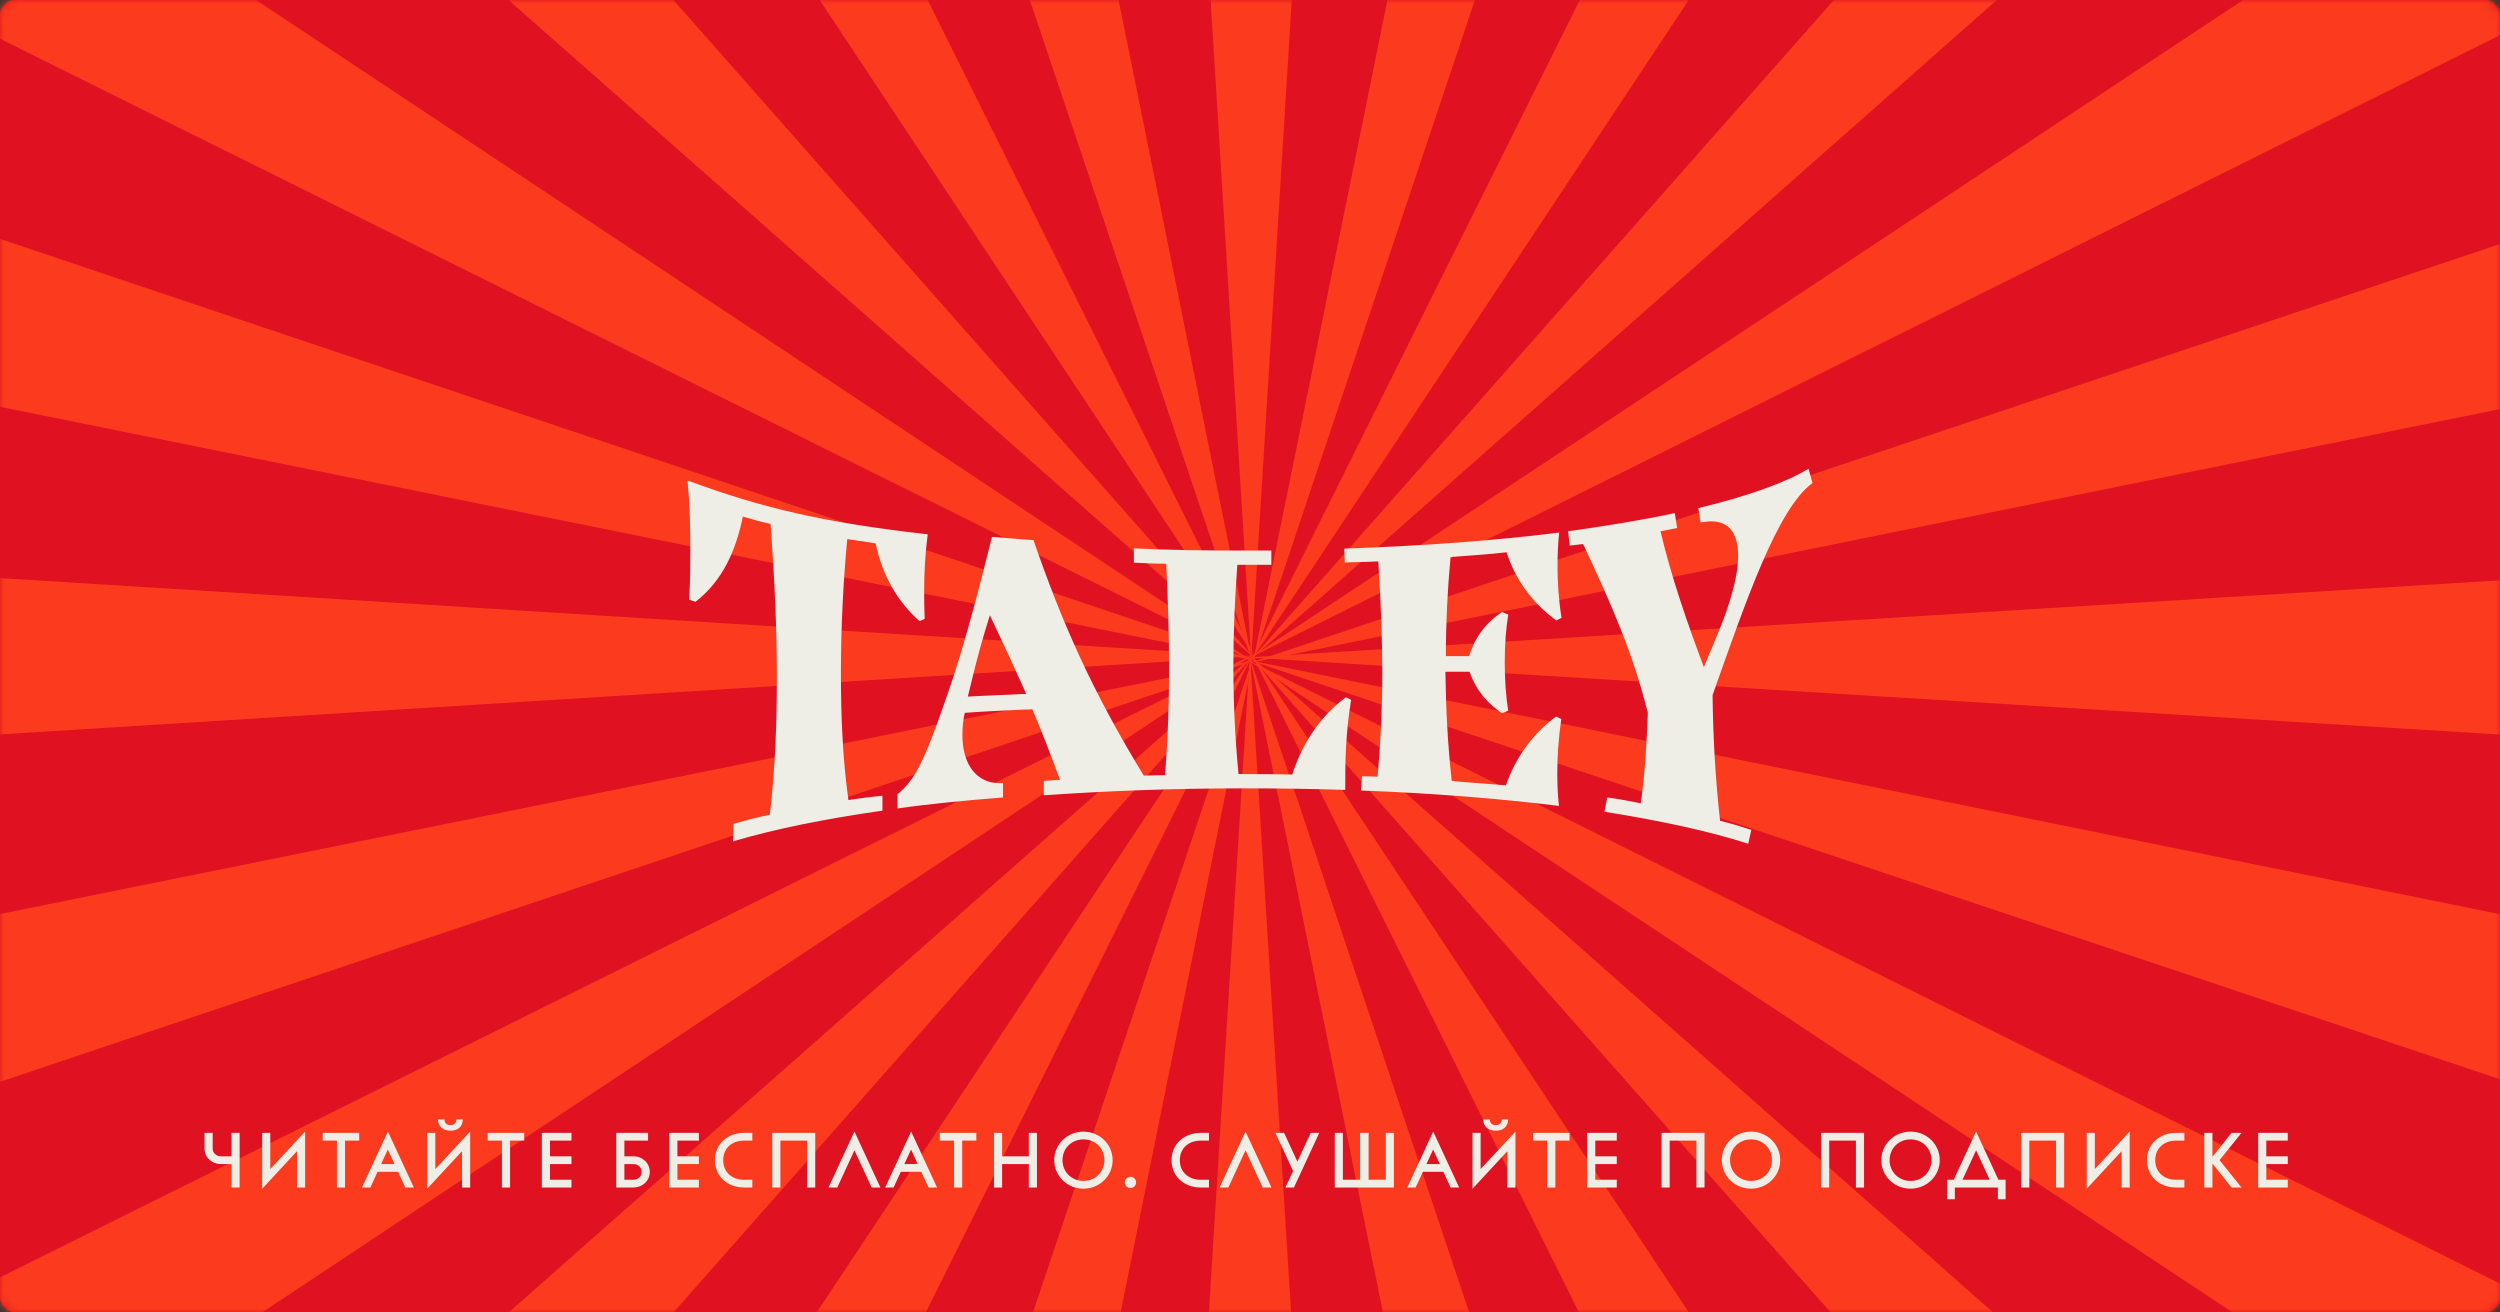 <svg width="320" height="168" viewBox="0 0 320 168" fill="none" xmlns="http://www.w3.org/2000/svg">
<rect x="0" y="0" width="320" height="168" fill="#333333" stroke="none"/>
<rect width="320" height="168" rx="2" fill="#E01221"/>
<mask id="mask0" mask-type="alpha" maskUnits="userSpaceOnUse" x="0" y="0" width="320" height="168">
<rect width="320" height="168" rx="2" fill="#E01221"/>
</mask>
<g mask="url(#mask0)">
<path d="M344 72.807L344 95.5L159.693 84.153L344 72.807Z" fill="#FC3A1D"/>
<path d="M314.059 -17.847L325.405 1.806L160.118 84.133L314.059 -17.847Z" fill="#FC3A1D"/>
<path d="M340.934 121.271L335.061 143.191L159.971 84.529L340.934 121.271Z" fill="#FC3A1D"/>
<path d="M324.945 166.766L313.599 186.419L159.658 84.439L324.945 166.766Z" fill="#FC3A1D"/>
<path d="M298.329 206.193L282.282 222.239L159.981 83.892L298.329 206.193Z" fill="#FC3A1D"/>
<path d="M218.7 259.447L196.78 265.32L160.038 84.357L218.7 259.447Z" fill="#FC3A1D"/>
<path d="M148.807 -100L171.5 -100L160.153 84.307L148.807 -100Z" fill="#FC3A1D"/>
<path d="M58.613 -69.905L78.266 -81.252L160.593 84.036L58.613 -69.905Z" fill="#FC3A1D"/>
<path d="M197.118 -96.168L219.038 -90.294L160.376 84.796L197.118 -96.168Z" fill="#FC3A1D"/>
<path d="M242.306 -80.485L261.959 -69.139L159.979 84.802L242.306 -80.485Z" fill="#FC3A1D"/>
<path d="M282.5 -54.023L298.546 -37.976L160.198 84.325L282.5 -54.023Z" fill="#FC3A1D"/>
<path d="M335.099 26.179L340.972 48.099L160.009 84.841L335.099 26.179Z" fill="#FC3A1D"/>
<path d="M-24 95.5L-24 72.5L160.307 84L-24 95.5Z" fill="#FC3A1D"/>
<path d="M6.708 185.806L-4.792 165.888L160.572 83.694L6.708 185.806Z" fill="#FC3A1D"/>
<path d="M-20.4 47.945L-14.447 25.729L160.603 84.539L-20.4 47.945Z" fill="#FC3A1D"/>
<path d="M-5.099 2.419L6.401 -17.499L160.266 84.614L-5.099 2.419Z" fill="#FC3A1D"/>
<path d="M22.067 -37.976L38.331 -54.239L160.524 84.217L22.067 -37.976Z" fill="#FC3A1D"/>
<path d="M101.535 -90.141L123.751 -96.094L160.345 84.909L101.535 -90.141Z" fill="#FC3A1D"/>
<path d="M171.5 268L148.5 268L160 83.693L171.5 268Z" fill="#FC3A1D"/>
<path d="M262.266 237.445L242.348 248.945L160.153 83.581L262.266 237.445Z" fill="#FC3A1D"/>
<path d="M123.792 265.167L101.576 259.214L160.386 84.163L123.792 265.167Z" fill="#FC3A1D"/>
<path d="M77.96 249.559L58.041 238.059L160.154 84.194L77.96 249.559Z" fill="#FC3A1D"/>
<path d="M38.331 222.239L22.068 205.976L160.524 83.783L38.331 222.239Z" fill="#FC3A1D"/>
<path d="M-14.488 143.344L-20.441 121.128L160.562 84.534L-14.488 143.344Z" fill="#FC3A1D"/>
</g>
<path d="M224.163 106.227C222.902 105.812 221.581 105.396 220.17 105.064C219.57 99.691 219.269 94.373 219.209 88.972C223.413 77.117 227.496 65.096 232 61.828L231.49 60C228.457 61.828 223.593 63.545 217.378 65.041L217.678 66.869C218.128 66.814 218.579 66.731 218.999 66.731C221.521 66.731 222.482 68.503 222.482 71.218C222.482 73.406 221.731 76.203 220.621 79.25C219.87 81.216 218.909 83.349 218.098 85.399C215.877 79.471 213.955 73.932 212.544 68.005C213.294 67.866 214.015 67.728 214.676 67.589L214.375 65.678C210.232 66.564 205.668 67.312 200.714 68.005L200.924 69.833C201.525 69.777 202.095 69.694 202.636 69.639C206.329 77.477 209.061 83.765 210.922 91.243C210.772 95.121 210.562 98.943 210.022 102.821C208.611 102.544 207.199 102.267 205.728 102.073L205.368 103.901C212.694 105.064 218.879 106.421 223.773 108L224.163 106.227ZM124.33 87.338C124.991 84.54 125.801 81.604 126.702 78.751C128.324 82.158 129.885 85.51 131.356 88.833C131.206 88.833 131.056 88.833 130.906 88.833C128.534 88.972 126.162 89.027 123.88 89.166C124.03 88.556 124.18 87.947 124.33 87.338ZM112.951 103.762V101.851C111.48 101.99 110.008 102.183 108.597 102.405C107.847 97.032 107.636 91.575 107.636 86.174C107.636 80.247 107.937 74.458 108.447 69.002C109.618 69.196 110.819 69.334 112.08 69.556C112.891 73.572 114.902 77.062 117.695 79.499L118.355 79.222C118.295 77.92 118.295 76.702 118.295 75.621C118.295 73.018 118.445 70.774 118.746 68.392C105.505 66.897 97.548 65.041 88 61.496C88.3 64.626 88.36 67.368 88.36 70.359C88.36 72.325 88.36 74.458 88.21 76.757L89.021 77.034C92.504 74.32 94.185 70.497 95.086 66.121C96.197 66.454 97.458 66.814 98.629 67.063C99.139 73.96 99.439 80.358 99.439 86.756C99.439 92.545 99.229 98.278 98.539 104.289C96.827 104.621 95.356 105.036 93.885 105.452L93.825 107.695C99.049 106.144 105.415 104.842 112.951 103.762ZM128.384 102.073V100.245H127.933C125.111 100.245 123.189 98.001 123.189 94.096C123.189 93.21 123.249 92.268 123.49 91.243C125.922 91.049 128.444 90.966 130.966 90.828C131.326 90.828 131.776 90.828 132.137 90.772C133.398 93.763 134.569 96.782 135.68 99.829C134.929 99.885 134.269 99.885 133.608 99.968V101.796C141.595 101.242 150.092 100.909 159.039 100.909C163.483 100.909 167.897 100.965 172.19 101.103C172.19 97.835 172.19 94.151 172.941 89.581L172.28 89.249C169.098 91.575 166.726 95.037 165.405 99.137C163.273 99.081 161.201 99.081 159.039 99.081C158.889 99.081 158.679 99.081 158.529 99.081C158.078 94.373 157.868 89.747 157.868 85.177C157.868 80.801 158.078 76.452 158.379 72.298C158.589 72.298 158.829 72.298 159.039 72.298H162.732V70.47H159.039C154.295 70.47 149.641 70.414 145.138 70.193V72.021C146.459 72.076 147.87 72.159 149.281 72.159C149.491 76.729 149.641 81.161 149.641 85.454C149.641 90.08 149.491 94.594 149.131 99.22C148.23 99.22 147.269 99.275 146.399 99.275C139.823 88.501 135.98 79.832 132.287 69.14L126.972 68.725C125.501 74.597 123.49 82.629 121.148 89.249C118.205 97.78 117.004 99.94 114.872 101.657V103.485C119.076 102.876 123.58 102.46 128.384 102.073ZM199.843 92.046L199.183 91.714C196.27 93.847 194.018 96.866 192.757 100.522C190.505 100.328 188.193 100.189 185.822 99.968C185.311 95.342 185.071 90.689 185.011 85.98C185.521 85.98 185.972 85.98 186.422 85.98C186.782 85.98 187.233 85.98 187.593 85.98C187.743 85.98 187.953 85.98 188.103 85.98C189.004 88.584 190.535 90.08 192.247 91.298L193.058 90.966C192.757 89.249 192.607 86.867 192.607 84.817C192.607 82.629 192.757 80.441 193.058 78.668L192.247 78.336C190.475 79.555 188.914 81.189 188.043 83.986C187.893 83.986 187.743 83.986 187.593 83.986C187.233 83.986 186.782 83.986 186.332 83.986C185.882 83.986 185.431 83.986 185.071 83.986C185.071 79.693 185.281 75.455 185.671 71.301C188.103 71.107 190.475 70.968 192.847 70.691C193.988 74.347 196.33 77.339 199.213 79.416L199.873 79.084C199.483 76.591 199.363 74.486 199.363 72.409C199.363 70.968 199.423 69.611 199.573 68.171C191.376 69.196 181.978 69.888 172.07 70.22L172.13 71.993C173.541 71.938 175.013 71.938 176.424 71.855C176.724 76.757 176.934 81.549 176.934 86.174C176.934 90.606 176.724 94.982 176.334 99.414C175.673 99.414 175.013 99.358 174.352 99.358L174.202 101.186C183.299 101.519 191.857 102.211 199.543 103.153C199.393 101.796 199.333 100.439 199.333 98.998C199.333 96.866 199.483 94.539 199.843 92.046Z" fill="#EFEEE6"/>
<path d="M29.631 145.01V148.01H28.281C27.681 148.01 27.221 147.59 27.221 147V145.01H26.181V147C26.181 148.15 27.111 149 28.281 149H29.631V152H30.671V145.01H29.631ZM39.037 144.86L34.597 149.64V145.01H33.557V152.14H33.577L38.017 147.35V152H39.057V144.86H39.037ZM43.126 152H44.166V146H45.976V145.01H41.306V146H43.126V152ZM51.882 152H52.972L49.662 144.86H49.642L46.332 152H47.402L48.332 149.99H50.952L51.882 152ZM48.782 149L49.642 147.14L50.502 149H48.782ZM57.67 144.73C58.55 144.73 59.24 144.24 59.24 143.28H58.431C58.431 143.68 58.16 144.02 57.66 144.02C57.151 144.02 56.891 143.7 56.891 143.28H56.06C56.06 144.24 56.781 144.73 57.67 144.73ZM60.16 144.86L55.721 149.64V145.01H54.681V152.14H54.7L59.141 147.35V152H60.181V144.86H60.16ZM64.249 152H65.289V146H67.099V145.01H62.429V146H64.249V152ZM73.148 146V145.01H69.358V152H73.148V151.01H70.398V149H73.148V148.01H70.398V146H73.148ZM81.07 148.01H79.92V146H82.95V145.01H78.88V152H81.07C82.23 152 83.17 151.15 83.17 150.01C83.17 148.86 82.23 148.01 81.07 148.01ZM81.07 151.01H79.92V149H81.07C81.67 149 82.13 149.42 82.13 150.01C82.13 150.59 81.67 151.01 81.07 151.01ZM89.457 146V145.01H85.667V152H89.457V151.01H86.707V149H89.457V148.01H86.707V146H89.457ZM95.24 152H96.3V151.01H95.24C93.64 151.01 92.57 150 92.57 148.51C92.57 147.01 93.64 146 95.24 146H96.3V145.01H95.24C93.08 145.01 91.51 146.46 91.51 148.51C91.51 150.55 93.08 152 95.24 152ZM104.35 145.01H98.85V152H99.89V146H103.31V152H104.35V145.01ZM112.689 152L109.379 144.86H109.359L106.049 152H107.169L109.369 147.24L111.569 152H112.689ZM118.855 152H119.945L116.635 144.86H116.615L113.305 152H114.375L115.305 149.99H117.925L118.855 152ZM115.755 149L116.615 147.14L117.475 149H115.755ZM122.12 152H123.16V146H124.97V145.01H120.3V146H122.12V152ZM131.689 145.01V148.01H128.269V145.01H127.229V152H128.269V149H131.689V152H132.729V145.01H131.689ZM138.678 152.15C140.748 152.15 142.418 150.53 142.418 148.5C142.418 146.47 140.748 144.85 138.678 144.85C136.608 144.85 134.938 146.47 134.938 148.5C134.938 150.53 136.608 152.15 138.678 152.15ZM138.678 151.16C137.168 151.16 135.998 150.01 135.998 148.5C135.998 146.99 137.168 145.84 138.678 145.84C140.198 145.84 141.358 146.99 141.358 148.5C141.358 150.01 140.198 151.16 138.678 151.16ZM144.701 152.06C145.101 152.06 145.421 151.75 145.421 151.35C145.421 150.95 145.101 150.63 144.701 150.63C144.301 150.63 143.971 150.95 143.971 151.35C143.971 151.75 144.301 152.06 144.701 152.06ZM153.688 152H154.748V151.01H153.688C152.088 151.01 151.018 150 151.018 148.51C151.018 147.01 152.088 146 153.688 146H154.748V145.01H153.688C151.528 145.01 149.958 146.46 149.958 148.51C149.958 150.55 151.528 152 153.688 152ZM162.748 152L159.438 144.86H159.418L156.108 152H157.228L159.428 147.24L161.628 152H162.748ZM167.775 145.01L166.065 148.69L164.365 145.01H163.255L165.515 149.89L164.535 152H165.625L168.865 145.01H167.775ZM177.382 145.01V151.01H175.182V145.01H174.092V151.01H171.892V145.01H170.852V152H178.422V145.01H177.382ZM185.681 152H186.771L183.461 144.86H183.441L180.131 152H181.201L182.131 149.99H184.751L185.681 152ZM182.581 149L183.441 147.14L184.301 149H182.581ZM191.469 144.73C192.349 144.73 193.039 144.24 193.039 143.28H192.229C192.229 143.68 191.959 144.02 191.459 144.02C190.949 144.02 190.689 143.7 190.689 143.28H189.859C189.859 144.24 190.579 144.73 191.469 144.73ZM193.959 144.86L189.519 149.64V145.01H188.479V152.14H188.499L192.939 147.35V152H193.979V144.86H193.959ZM198.048 152H199.088V146H200.898V145.01H196.228V146H198.048V152ZM206.947 146V145.01H203.157V152H206.947V151.01H204.197V149H206.947V148.01H204.197V146H206.947ZM218.179 145.01H212.679V152H213.719V146H217.139V152H218.179V145.01ZM224.127 152.15C226.197 152.15 227.867 150.53 227.867 148.5C227.867 146.47 226.197 144.85 224.127 144.85C222.057 144.85 220.387 146.47 220.387 148.5C220.387 150.53 222.057 152.15 224.127 152.15ZM224.127 151.16C222.617 151.16 221.447 150.01 221.447 148.5C221.447 146.99 222.617 145.84 224.127 145.84C225.647 145.84 226.807 146.99 226.807 148.5C226.807 150.01 225.647 151.16 224.127 151.16ZM238.598 145.01H233.098V152H234.138V146H237.558V152H238.598V145.01ZM244.547 152.15C246.617 152.15 248.287 150.53 248.287 148.5C248.287 146.47 246.617 144.85 244.547 144.85C242.477 144.85 240.807 146.47 240.807 148.5C240.807 150.53 242.477 152.15 244.547 152.15ZM244.547 151.16C243.037 151.16 241.867 150.01 241.867 148.5C241.867 146.99 243.037 145.84 244.547 145.84C246.067 145.84 247.227 146.99 247.227 148.5C247.227 150.01 246.067 151.16 244.547 151.16ZM255.799 151.01L252.949 144.86H252.929L250.079 151.01H249.239V153.51H250.219V152H255.729V153.51H256.719V151.01H255.799ZM251.199 151.01L252.939 147.24L254.679 151.01H251.199ZM264.214 145.01H258.714V152H259.754V146H263.174V152H264.214V145.01ZM272.582 144.86L268.142 149.64V145.01H267.102V152.14H267.122L271.562 147.35V152H272.602V144.86H272.582ZM278.541 152H279.601V151.01H278.541C276.941 151.01 275.871 150 275.871 148.51C275.871 147.01 276.941 146 278.541 146H279.601V145.01H278.541C276.381 145.01 274.811 146.46 274.811 148.51C274.811 150.55 276.381 152 278.541 152ZM286.911 152L284.101 148.5L286.911 145.01H285.631L283.191 148.07V145.01H282.151V152H283.191V148.93L285.631 152H286.911ZM292.836 146V145.01H289.046V152H292.836V151.01H290.086V149H292.836V148.01H290.086V146H292.836Z" fill="#EFEEE6"/>
</svg>
